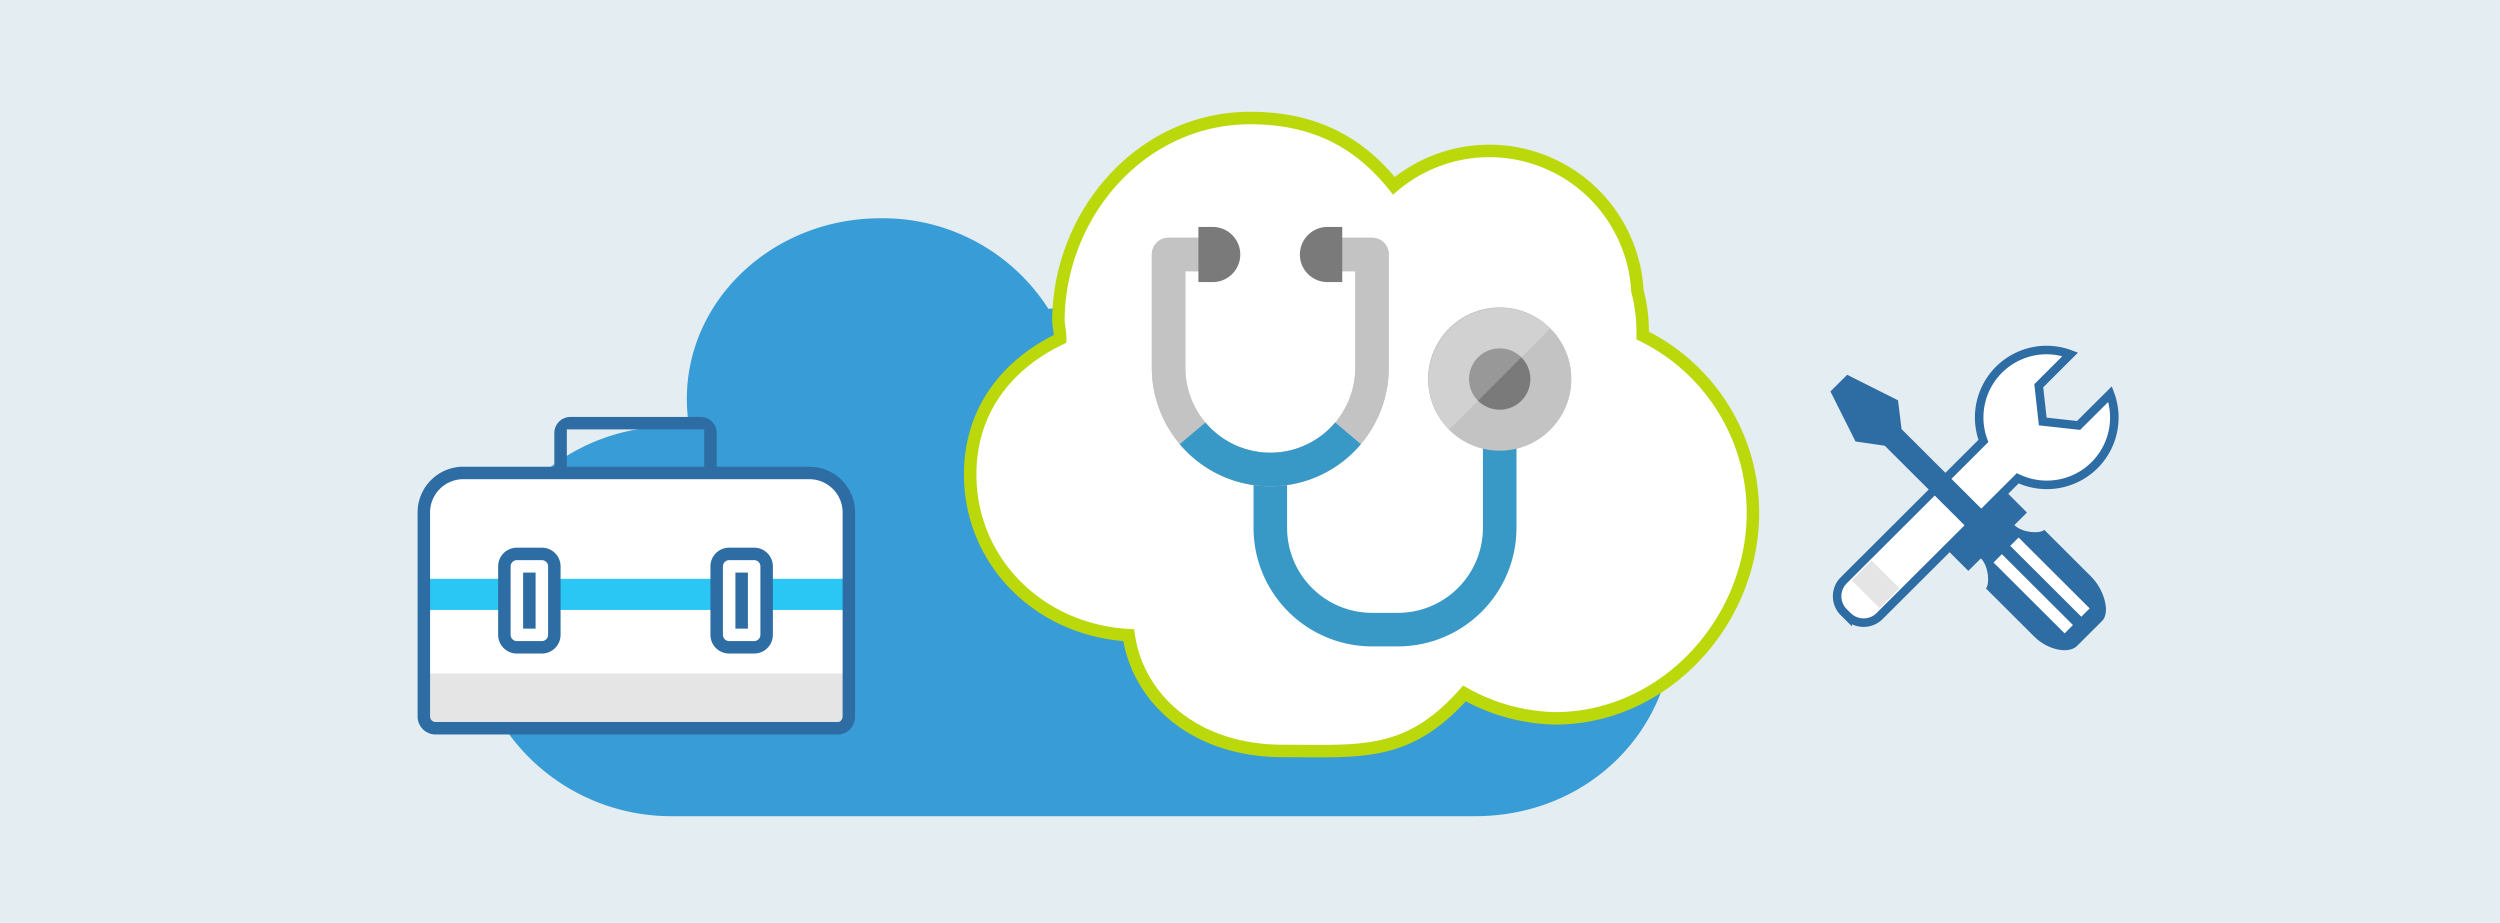 <svg xmlns="http://www.w3.org/2000/svg" xmlns:xlink="http://www.w3.org/1999/xlink" viewBox="0 0 298 110"><defs><symbol id="IZ_AzureMonitoring" data-name="IZ_AzureMonitoring" viewBox="0 0 50 50"><path fill="#3999c6" d="M26.25,50A14.141,14.141,0,0,1,12.125,35.875V28.912h4v6.963A10.136,10.136,0,0,0,26.25,46h3.094A10.136,10.136,0,0,0,39.469,35.875v-17.5h4v17.5A14.142,14.142,0,0,1,29.344,50Z"/><circle cx="41.469" cy="18.131" r="8.531" fill="#a0a1a2"/><g opacity=".5"><circle cx="41.469" cy="18.131" r="8.531" fill="#e5e5e5"/></g><circle cx="41.469" cy="18.131" r="3.656" fill="#7a7a7a"/><g opacity=".23"><path fill="#fff" d="M35.436,24.164A8.531,8.531,0,0,1,47.5,12.1Z"/></g><path fill="#a0a1a2" d="M14.125,30.912A14.141,14.141,0,0,1,0,16.787V3.287a2,2,0,0,1,2-2H6.781v4H4v11.5a10.125,10.125,0,0,0,20.25,0V5.287H20.531v-4H26.25a2,2,0,0,1,2,2v13.5A14.141,14.141,0,0,1,14.125,30.912Z"/><g opacity=".5"><path fill="#e5e5e5" d="M14.125,30.912A14.141,14.141,0,0,1,0,16.787V3.287a2,2,0,0,1,2-2H6.781v4H4v11.5a10.125,10.125,0,0,0,20.25,0V5.287H20.531v-4H26.25a2,2,0,0,1,2,2v13.5A14.141,14.141,0,0,1,14.125,30.912Z"/></g><g><path fill="#7a7a7a" d="M5.552,6.575H7.314A3.288,3.288,0,0,0,7.314,0H5.552Z"/><path fill="#7a7a7a" d="M22.7,0H20.936a3.287,3.287,0,0,0,0,6.574H22.7Z"/></g><path fill="#3999c6" d="M14.125,30.912A14.1,14.1,0,0,1,3.331,25.89l3.057-2.58a10.109,10.109,0,0,0,15.474,0l3.057,2.58A14.1,14.1,0,0,1,14.125,30.912Z"/></symbol></defs><title>3 - manage-monitor-tune</title><g id="background_blue" data-name="background blue"><rect width="298" height="110" fill="#e4edf1"/></g><g id="Shapes"><path fill="#389cd6" d="M175.829,50.839a32.028,32.028,0,0,0-7.658,1.277c-.64-12.091-11.5-22.268-23.638-22.268a24.264,24.264,0,0,0-17.862,7.631c.558-.624-.142-.809-1.705-.668a23.4,23.4,0,0,0-20.02-10.793c-12.742,0-23.073,9.65-23.073,21.526a20.314,20.314,0,0,0,.268,3.3H80.005a23.539,23.539,0,0,0-23.637,23.44v.1c0,12.73,10.858,22.906,23.637,22.906h95.824c13.4,0,23.638-10.183,23.638-22.906A23.145,23.145,0,0,0,175.829,50.839Z"/><path fill="#fff" stroke="#bad80a" stroke-miterlimit="10" stroke-width="1.487" d="M195.81,39.995v-.482a19.554,19.554,0,0,0-.633-4.862,17.674,17.674,0,0,0-29.026-12.507c-4.3-5.4-9.772-8.076-17.118-8.076-12.906,0-22.67,11.245-22.871,23.916,0,.875.216,1.529.216,2.4-6.788,3.274-10.733,8.959-10.733,16.167,0,10.3,8.128,18.556,18.9,19.165.99,7.155,7.443,13.8,18.435,13.8,9.3,0,14.834.742,21.584-6.858a22.892,22.892,0,0,0,10.807,2.969c13.024,0,23.578-11.505,23.578-24.5A23.508,23.508,0,0,0,195.81,39.995Z"/><g><g><path fill="#fff" stroke="#2e6ca4" stroke-miterlimit="10" stroke-width="1.016" d="M249.668,55.451a8.018,8.018,0,0,0,1.856-8.479l-3.758,3.742-4.271-.471-.473-4.26,3.752-3.748A8.035,8.035,0,0,0,236.422,52.56L219.769,69.178a2.682,2.682,0,0,0,0,3.788l.473.472a2.7,2.7,0,0,0,3.8,0l16.47-16.425A8.067,8.067,0,0,0,249.668,55.451Z"/><polygon fill="#e5e5e5" points="220.715 69.178 223.088 66.811 226.41 70.125 224.037 72.491 220.715 69.178"/></g><g><path fill="#2e6ca4" d="M239.122,58.605,236.63,61.09l-9.966-9.94-.422-3.433-6.061-3.042-1.993,1.988,2.99,5.963,3.488.507,9.966,9.939-2.5,2.49,2.492,2.485,1.5-1.491c.935.933,1.068,3.043.6,3.586l5.8,5.781c1.525,1.521,4.042,2.084,5.059,1.07l2.99-2.982c1.017-1.014.234-3.743-1.307-5.279l-5.593-5.578c-.509.507-2.624.365-3.56-.568l1.5-1.491Z"/><polygon fill="#fff" points="237.628 67.05 238.624 66.057 247.095 74.505 246.099 75.498 237.628 67.05"/><polygon fill="#fff" points="239.622 65.066 240.618 64.072 249.088 72.521 248.093 73.514 239.622 65.066"/></g></g><g><path fill="#2e6ca4" d="M83.493,49.7H68.013a1.919,1.919,0,0,0-1.936,1.886V58.2a1.919,1.919,0,0,0,1.936,1.893h-.447V51.181H83.94v8.907h0c1.064,0,1.488-.854,1.488-1.886v-6.62A1.918,1.918,0,0,0,83.493,49.7Z"/><path fill="#fff" d="M96.592,56.3H55.062a4.7,4.7,0,0,0-4.614,4.765V85.1a1.4,1.4,0,0,0,1.384,1.41H99.815a1.344,1.344,0,0,0,.744-.178,1.485,1.485,0,0,0,.67-1.232V61.067A4.7,4.7,0,0,0,96.6,56.3Z"/><rect width="50.61" height="3.711" x="50.448" y="68.995" fill="#2bc7f4"/><rect width="50.759" height="6.532" x="50.597" y="80.277" fill="#e5e5e5"/><path fill="none" stroke="#2e6ca4" stroke-miterlimit="10" stroke-width="1.487" d="M96.533,56.376H55.122a4.712,4.712,0,0,0-4.6,4.8V85.384a1.4,1.4,0,0,0,1.369,1.424H99.778a1.327,1.327,0,0,0,.744-.178,1.484,1.484,0,0,0,.662-1.24V61.179a4.711,4.711,0,0,0-4.62-4.8Z"/><path fill="#fff" stroke="#2e6ca4" stroke-miterlimit="10" stroke-width="1.487" d="M61.612,66.026h2.977a1.486,1.486,0,0,1,1.488,1.484v8.165a1.486,1.486,0,0,1-1.488,1.484H61.612a1.486,1.486,0,0,1-1.489-1.484V67.51A1.486,1.486,0,0,1,61.612,66.026Z"/><line x1="63.1" x2="63.1" y1="68.252" y2="74.933" fill="none" stroke="#2e6ca4" stroke-miterlimit="10" stroke-width="1.487"/><path fill="#fff" stroke="#2e6ca4" stroke-miterlimit="10" stroke-width="1.487" d="M86.917,66.026h2.977a1.486,1.486,0,0,1,1.488,1.484v8.165a1.486,1.486,0,0,1-1.488,1.484H86.917a1.486,1.486,0,0,1-1.489-1.484V67.51A1.486,1.486,0,0,1,86.917,66.026Z"/><line x1="88.405" x2="88.405" y1="68.252" y2="74.933" fill="none" stroke="#2e6ca4" stroke-miterlimit="10" stroke-width="1.487"/></g></g><g id="Not_In_Framework" data-name="Not In Framework"><use width="50" height="50" transform="translate(137.296 27.051)" xlink:href="#IZ_AzureMonitoring"/></g></svg>